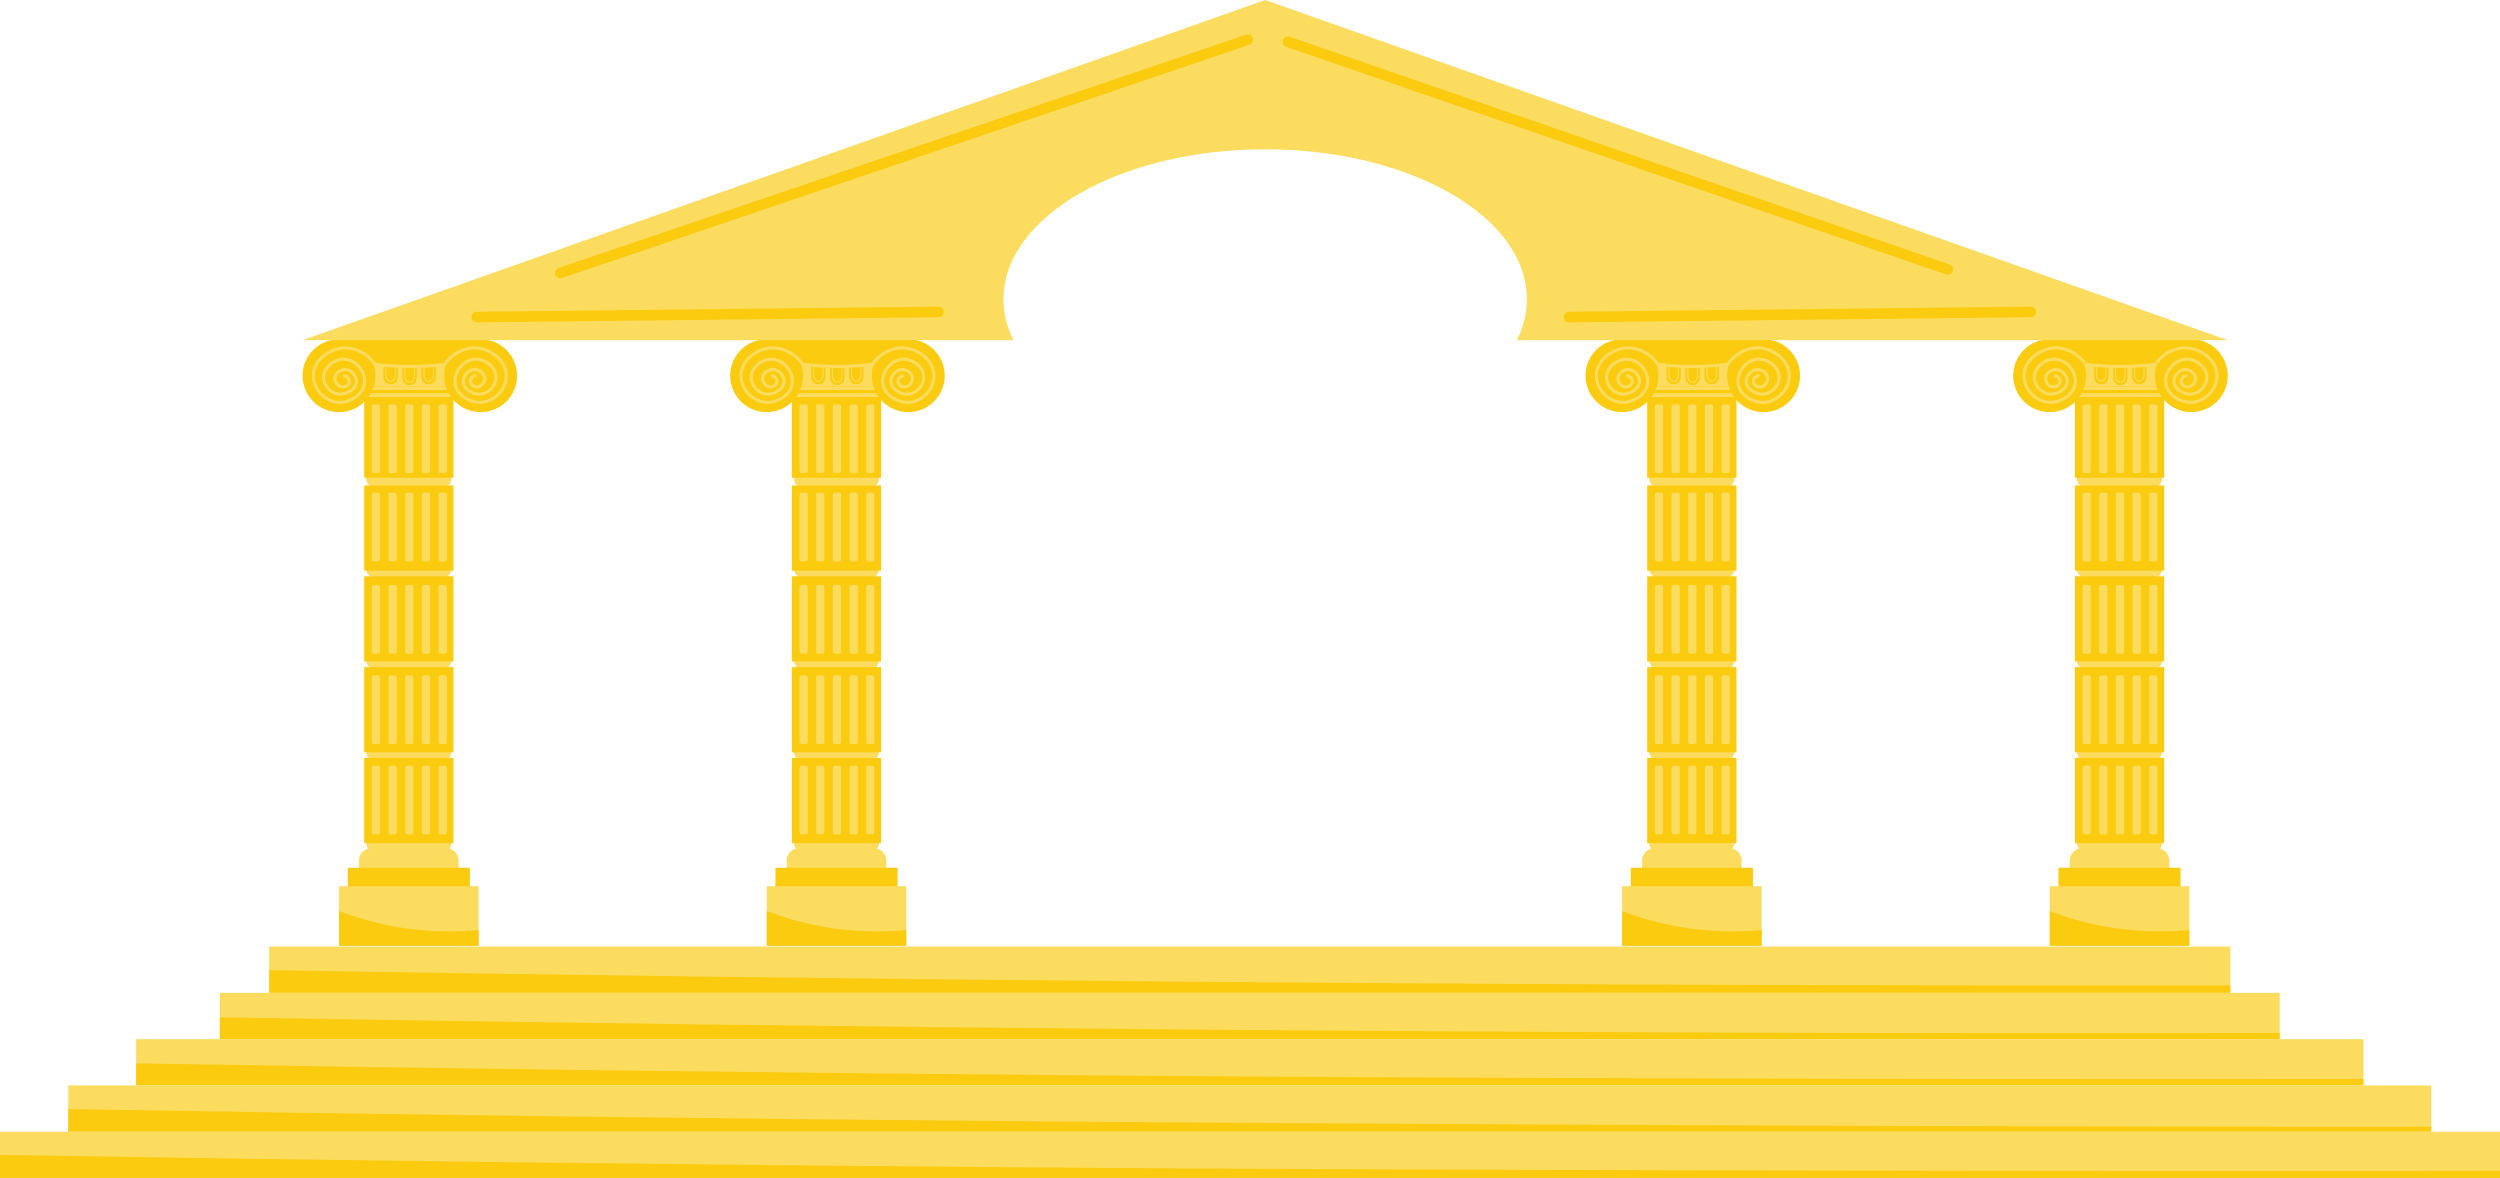 <?xml version="1.0" encoding="UTF-8"?>
<svg id="Layer_2" xmlns="http://www.w3.org/2000/svg" xmlns:xlink="http://www.w3.org/1999/xlink" viewBox="0 0 799.88 376.88">
  <defs>
    <style>
      .cls-1 {
        stroke-linecap: round;
        stroke-width: 3.39px;
      }

      .cls-1, .cls-2, .cls-3 {
        fill: none;
      }

      .cls-1, .cls-2, .cls-3, .cls-4 {
        stroke-miterlimit: 10;
      }

      .cls-1, .cls-3 {
        stroke: #facb0f;
      }

      .cls-5 {
        clip-path: url(#clippath-6);
      }

      .cls-6 {
        clip-path: url(#clippath-7);
      }

      .cls-7 {
        clip-path: url(#clippath-4);
      }

      .cls-2 {
        stroke-width: .99px;
      }

      .cls-2, .cls-4 {
        stroke: #fcdc5f;
      }

      .cls-3 {
        stroke-width: .16px;
      }

      .cls-8 {
        fill: #fcdc5f;
      }

      .cls-9 {
        clip-path: url(#clippath-1);
      }

      .cls-10 {
        clip-path: url(#clippath-5);
      }

      .cls-11 {
        clip-path: url(#clippath-8);
      }

      .cls-12 {
        clip-path: url(#clippath-3);
      }

      .cls-4 {
        fill: #facb0f;
        stroke-width: .33px;
      }

      .cls-13 {
        clip-path: url(#clippath-2);
      }

      .cls-14 {
        fill: #facb0f;
      }

      .cls-15 {
        clip-path: url(#clippath);
      }
    </style>
    <clipPath id="clippath">
      <rect class="cls-8" x="108.48" y="283.54" width="44.65" height="19.04" transform="translate(261.61 586.13) rotate(-180)"/>
    </clipPath>
    <clipPath id="clippath-1">
      <rect class="cls-8" x="245.31" y="283.54" width="44.65" height="19.04" transform="translate(535.28 586.13) rotate(-180)"/>
    </clipPath>
    <clipPath id="clippath-2">
      <rect class="cls-8" x="518.98" y="283.54" width="44.65" height="19.04" transform="translate(1082.62 586.13) rotate(-180)"/>
    </clipPath>
    <clipPath id="clippath-3">
      <rect class="cls-8" x="655.82" y="283.54" width="44.65" height="19.04" transform="translate(1356.29 586.13) rotate(-180)"/>
    </clipPath>
    <clipPath id="clippath-4">
      <rect class="cls-8" x="86.14" y="302.86" width="627.46" height="14.78"/>
    </clipPath>
    <clipPath id="clippath-5">
      <rect class="cls-8" x="70.34" y="317.67" width="659.05" height="14.78"/>
    </clipPath>
    <clipPath id="clippath-6">
      <rect class="cls-8" x="43.56" y="332.48" width="712.63" height="14.78"/>
    </clipPath>
    <clipPath id="clippath-7">
      <rect class="cls-8" x="21.84" y="347.29" width="756.05" height="14.78"/>
    </clipPath>
    <clipPath id="clippath-8">
      <rect class="cls-8" x="0" y="362.1" width="799.88" height="14.78"/>
    </clipPath>
  </defs>
  <g id="Layer_1-2" data-name="Layer_1">
    <g>
      <rect class="cls-8" x="116.51" y="125.94" width="28.57" height=".99" transform="translate(261.58 252.87) rotate(-180)"/>
      <rect class="cls-8" x="116.51" y="123.64" width="28.57" height=".99" transform="translate(261.58 248.27) rotate(-180)"/>
      <rect class="cls-14" x="116.51" y="124.63" width="28.57" height="1.31" transform="translate(261.58 250.57) rotate(-180)"/>
      <path class="cls-8" d="M114.86,115.43h31.85v4.27c0,2.17-1.76,3.94-3.94,3.94h-23.97c-2.17,0-3.94-1.76-3.94-3.94v-4.27h0Z"/>
      <path class="cls-14" d="M108.3,108.54h0s20.69,0,20.69,0h1.31s1.64,0,1.64,0h.99s21.01,0,21.01,0h0c6.36.09,11.49,5.27,11.49,11.66,0,6.44-5.22,11.66-11.66,11.66-6.44,0-11.66-5.22-11.66-11.66,0-1.57.31-3.07.87-4.43-.47.13-.55.99-1.86.99-2.64,0-5.49.57-9.19.65v-.32h-1.64s0,.32,0,.32c-3.71-.08-6.56-.65-9.19-.65-1.31,0-1.39-.85-1.86-.99.56,1.37.87,2.86.87,4.43,0,6.44-5.22,11.66-11.66,11.66-6.44,0-11.66-5.22-11.66-11.66,0-6.38,5.13-11.56,11.49-11.65Z"/>
      <g>
        <path class="cls-4" d="M137.13,123.15h0c1.36,0,2.46-1.1,2.46-2.46v-3.78s-4.93.33-4.93.33v3.45c0,1.36,1.1,2.46,2.46,2.46Z"/>
        <path class="cls-4" d="M137.13,122h0c.82,0,1.49-.9,1.49-2.01v-3.08l-2.98.27v2.81c0,1.11.67,2.01,1.49,2.01Z"/>
      </g>
      <g>
        <path class="cls-4" d="M124.98,123.15h0c-1.36,0-2.46-1.1-2.46-2.46v-3.78l4.93.33v3.45c0,1.36-1.1,2.46-2.46,2.46Z"/>
        <path class="cls-4" d="M124.98,122h0c-.82,0-1.49-.9-1.49-2.01v-3.08l2.98.27v2.81c0,1.11-.67,2.01-1.49,2.01Z"/>
      </g>
      <g>
        <path class="cls-4" d="M131.05,123.42c1.36,0,2.46-1.1,2.46-2.46v-3.78c-.71.03-1.45.05-2.22.05-.94,0-1.84-.02-2.71-.05,0,1.26,0,2.52,0,3.78,0,1.36,1.1,2.46,2.46,2.46Z"/>
        <path class="cls-4" d="M131.05,122.33c.84,0,1.52-.91,1.52-2.03v-3.11c-.44.03-.9.04-1.37.05-.58,0-1.14-.01-1.67-.05,0,1.04,0,2.08,0,3.11,0,1.12.68,2.03,1.52,2.03Z"/>
      </g>
      <path class="cls-8" d="M114.88,271.4h31.85v4.27c0,2.17-1.76,3.94-3.94,3.94h-23.97c-2.17,0-3.94-1.76-3.94-3.94v-4.27h0Z" transform="translate(261.61 551) rotate(-180)"/>
      <path class="cls-8" d="M117.18,266.63h27.25v3.08c0,1.57-1.27,2.84-2.84,2.84h-21.57c-1.57,0-2.84-1.27-2.84-2.84v-3.08h0Z"/>
      <path class="cls-8" d="M117.18,237.41h27.25v3.08c0,1.57-1.27,2.84-2.84,2.84h-21.57c-1.57,0-2.84-1.27-2.84-2.84v-3.08h0Z"/>
      <path class="cls-8" d="M117.18,208.18h27.25v3.08c0,1.57-1.27,2.84-2.84,2.84h-21.57c-1.57,0-2.84-1.27-2.84-2.84v-3.08h0Z"/>
      <path class="cls-8" d="M117.18,178.96h27.25v3.08c0,1.57-1.27,2.84-2.84,2.84h-21.57c-1.57,0-2.84-1.27-2.84-2.84v-3.08h0Z"/>
      <path class="cls-8" d="M117.18,150.07h27.25v3.08c0,1.57-1.27,2.84-2.84,2.84h-21.57c-1.57,0-2.84-1.27-2.84-2.84v-3.08h0Z"/>
      <rect class="cls-14" x="111.27" y="277.63" width="39.07" height="8.21" transform="translate(261.61 563.48) rotate(-180)"/>
      <rect class="cls-14" x="116.52" y="155.33" width="28.57" height="27.25" transform="translate(261.61 337.91) rotate(-180)"/>
      <rect class="cls-14" x="116.52" y="184.39" width="28.57" height="27.25" transform="translate(261.61 396.02) rotate(-180)"/>
      <rect class="cls-14" x="116.52" y="213.44" width="28.57" height="27.25" transform="translate(261.61 454.14) rotate(-180)"/>
      <rect class="cls-14" x="116.52" y="242.5" width="28.57" height="27.25" transform="translate(261.61 512.25) rotate(-180)"/>
      <rect class="cls-14" x="116.52" y="126.93" width="28.57" height="25.94" transform="translate(261.61 279.79) rotate(-180)"/>
      <rect class="cls-8" x="140.31" y="129.39" width="2.63" height="22" rx=".63" ry=".63" transform="translate(283.25 280.77) rotate(-180)"/>
      <rect class="cls-8" x="134.97" y="129.39" width="2.63" height="22" rx=".63" ry=".63" transform="translate(272.58 280.77) rotate(-180)"/>
      <rect class="cls-8" x="129.64" y="129.39" width="2.63" height="22" rx=".63" ry=".63" transform="translate(261.9 280.77) rotate(-180)"/>
      <rect class="cls-8" x="124.3" y="129.39" width="2.63" height="22" rx=".63" ry=".63" transform="translate(251.23 280.77) rotate(180)"/>
      <rect class="cls-8" x="118.97" y="129.39" width="2.63" height="22" rx=".63" ry=".63" transform="translate(240.56 280.77) rotate(180)"/>
      <rect class="cls-8" x="140.31" y="157.63" width="2.63" height="22" rx=".63" ry=".63" transform="translate(283.25 337.25) rotate(-180)"/>
      <rect class="cls-8" x="134.97" y="157.63" width="2.63" height="22" rx=".63" ry=".63" transform="translate(272.58 337.25) rotate(-180)"/>
      <rect class="cls-8" x="129.64" y="157.63" width="2.63" height="22" rx=".63" ry=".63" transform="translate(261.9 337.25) rotate(-180)"/>
      <rect class="cls-8" x="124.3" y="157.63" width="2.63" height="22" rx=".63" ry=".63" transform="translate(251.23 337.25) rotate(-180)"/>
      <rect class="cls-8" x="118.97" y="157.63" width="2.63" height="22" rx=".63" ry=".63" transform="translate(240.56 337.25) rotate(-180)"/>
      <rect class="cls-8" x="140.31" y="187.18" width="2.63" height="22" rx=".63" ry=".63" transform="translate(283.25 396.35) rotate(180)"/>
      <rect class="cls-8" x="134.97" y="187.18" width="2.63" height="22" rx=".63" ry=".63" transform="translate(272.58 396.35) rotate(180)"/>
      <rect class="cls-8" x="129.64" y="187.18" width="2.63" height="22" rx=".63" ry=".63" transform="translate(261.9 396.35) rotate(180)"/>
      <rect class="cls-8" x="124.3" y="187.18" width="2.63" height="22" rx=".63" ry=".63" transform="translate(251.23 396.35) rotate(180)"/>
      <rect class="cls-8" x="118.97" y="187.18" width="2.63" height="22" rx=".63" ry=".63" transform="translate(240.56 396.35) rotate(180)"/>
      <rect class="cls-8" x="140.31" y="216.07" width="2.63" height="22" rx=".63" ry=".63" transform="translate(283.25 454.14) rotate(180)"/>
      <rect class="cls-8" x="134.97" y="216.07" width="2.63" height="22" rx=".63" ry=".63" transform="translate(272.58 454.14) rotate(180)"/>
      <rect class="cls-8" x="129.64" y="216.07" width="2.63" height="22" rx=".63" ry=".63" transform="translate(261.9 454.14) rotate(180)"/>
      <rect class="cls-8" x="124.3" y="216.07" width="2.63" height="22" rx=".63" ry=".63" transform="translate(251.23 454.14) rotate(-180)"/>
      <rect class="cls-8" x="118.97" y="216.07" width="2.63" height="22" rx=".63" ry=".63" transform="translate(240.56 454.14) rotate(-180)"/>
      <rect class="cls-8" x="140.31" y="244.96" width="2.63" height="22" rx=".63" ry=".63" transform="translate(283.25 511.93) rotate(-180)"/>
      <rect class="cls-8" x="134.97" y="244.96" width="2.63" height="22" rx=".63" ry=".63" transform="translate(272.58 511.93) rotate(180)"/>
      <rect class="cls-8" x="129.64" y="244.96" width="2.63" height="22" rx=".63" ry=".63" transform="translate(261.9 511.93) rotate(-180)"/>
      <rect class="cls-8" x="124.3" y="244.96" width="2.63" height="22" rx=".63" ry=".63" transform="translate(251.23 511.93) rotate(180)"/>
      <rect class="cls-8" x="118.97" y="244.96" width="2.63" height="22" rx=".63" ry=".63" transform="translate(240.56 511.93) rotate(180)"/>
      <g>
        <rect class="cls-8" x="108.48" y="283.54" width="44.65" height="19.04" transform="translate(261.61 586.13) rotate(-180)"/>
        <g class="cls-15">
          <path class="cls-14" d="M155.25,297.33c-6.62.78-15.43,1.14-25.61-.33-12.75-1.84-22.83-5.84-29.62-9.19.35,11.82.71,23.64,1.06,35.46l60.74-10.18-6.57-15.76Z"/>
        </g>
      </g>
      <line class="cls-3" x1="143.76" y1="123.64" x2="118.15" y2="123.64"/>
      <g>
        <path class="cls-2" d="M131.77,117.24c-4.35.03-8.31-.24-11.81-.66-2.88-4.17-7.79-6.11-12.16-4.93-3.39.92-7.73,4.08-7.54,8.87.17,4.41,4.11,8.28,8.54,8.21,3.42-.06,7.68-2.48,7.87-6.57.18-3.89-3.41-7.54-7.22-7.22-2.99.24-6.23,2.94-5.91,6.24.25,2.53,2.54,4.88,5.25,4.93,2.53.04,5.37-1.91,5.25-4.27-.09-1.81-1.92-3.82-3.94-3.61-1.4.14-3.02,1.35-2.96,2.96.05,1.36,1.31,2.71,2.63,2.63.84-.05,1.9-.7,1.97-1.64.04-.53-.18-1.09-.61-1.48-.56-.51-1.23-.5-1.36-.49"/>
        <path class="cls-2" d="M130.46,117.24c4.35.03,8.31-.24,11.81-.66,2.88-4.17,7.79-6.11,12.16-4.93,3.39.92,7.73,4.08,7.54,8.87-.17,4.41-4.11,8.28-8.54,8.21-3.42-.06-7.68-2.48-7.87-6.57-.18-3.89,3.41-7.54,7.22-7.22,2.99.24,6.23,2.94,5.91,6.24-.25,2.53-2.54,4.88-5.25,4.93-2.53.04-5.37-1.91-5.25-4.27.09-1.81,1.92-3.82,3.94-3.61,1.4.14,3.02,1.35,2.96,2.96-.05,1.36-1.31,2.71-2.63,2.63-.84-.05-1.9-.7-1.97-1.64-.04-.53.18-1.09.61-1.48.56-.51,1.23-.5,1.36-.49"/>
      </g>
    </g>
    <g>
      <rect class="cls-8" x="253.34" y="125.94" width="28.57" height=".99" transform="translate(535.25 252.87) rotate(-180)"/>
      <rect class="cls-8" x="253.34" y="123.64" width="28.57" height=".99" transform="translate(535.25 248.27) rotate(-180)"/>
      <rect class="cls-14" x="253.34" y="124.63" width="28.57" height="1.31" transform="translate(535.25 250.57) rotate(-180)"/>
      <path class="cls-8" d="M251.7,115.43h31.85v4.27c0,2.17-1.76,3.94-3.94,3.94h-23.97c-2.17,0-3.94-1.76-3.94-3.94v-4.27h0Z"/>
      <path class="cls-14" d="M245.13,108.54h0s20.69,0,20.69,0h1.31s1.64,0,1.64,0h.99s21.01,0,21.01,0h0c6.36.09,11.49,5.27,11.49,11.66,0,6.44-5.22,11.66-11.66,11.66-6.44,0-11.66-5.22-11.66-11.66,0-1.57.31-3.07.87-4.43-.47.13-.55.99-1.86.99-2.64,0-5.49.57-9.19.65v-.32h-1.64s0,.32,0,.32c-3.71-.08-6.56-.65-9.19-.65-1.31,0-1.39-.85-1.86-.99.56,1.37.87,2.86.87,4.43,0,6.44-5.22,11.66-11.66,11.66-6.44,0-11.66-5.22-11.66-11.66,0-6.38,5.13-11.56,11.49-11.65Z"/>
      <g>
        <path class="cls-4" d="M273.96,123.15h0c1.36,0,2.46-1.1,2.46-2.46v-3.78s-4.93.33-4.93.33v3.45c0,1.36,1.1,2.46,2.46,2.46Z"/>
        <path class="cls-4" d="M273.96,122h0c.82,0,1.49-.9,1.49-2.01v-3.08s-2.98.27-2.98.27v2.81c0,1.11.67,2.01,1.49,2.01Z"/>
      </g>
      <g>
        <path class="cls-4" d="M261.82,123.15h0c-1.36,0-2.46-1.1-2.46-2.46v-3.78l4.93.33v3.45c0,1.36-1.1,2.46-2.46,2.46Z"/>
        <path class="cls-4" d="M261.82,122h0c-.82,0-1.49-.9-1.49-2.01v-3.08l2.98.27v2.81c0,1.11-.67,2.01-1.49,2.01Z"/>
      </g>
      <g>
        <path class="cls-4" d="M267.89,123.42c1.36,0,2.46-1.1,2.46-2.46v-3.78c-.71.03-1.45.05-2.22.05-.94,0-1.84-.02-2.71-.05v3.78c0,1.36,1.1,2.46,2.46,2.46Z"/>
        <path class="cls-4" d="M267.89,122.33c.84,0,1.52-.91,1.52-2.03v-3.11c-.44.03-.9.04-1.37.05-.58,0-1.14-.01-1.67-.05v3.11c0,1.12.68,2.03,1.52,2.03Z"/>
      </g>
      <path class="cls-8" d="M251.71,271.4h31.85v4.27c0,2.17-1.76,3.94-3.94,3.94h-23.97c-2.17,0-3.94-1.76-3.94-3.94v-4.27h0Z" transform="translate(535.28 551) rotate(-180)"/>
      <path class="cls-8" d="M254.01,266.63h27.25v3.08c0,1.57-1.27,2.84-2.84,2.84h-21.57c-1.57,0-2.84-1.27-2.84-2.84v-3.08h0Z"/>
      <path class="cls-8" d="M254.01,237.41h27.25v3.08c0,1.57-1.27,2.84-2.84,2.84h-21.57c-1.57,0-2.84-1.27-2.84-2.84v-3.08h0Z"/>
      <path class="cls-8" d="M254.01,208.18h27.25v3.08c0,1.57-1.27,2.84-2.84,2.84h-21.57c-1.57,0-2.84-1.27-2.84-2.84v-3.08h0Z"/>
      <path class="cls-8" d="M254.01,178.96h27.25v3.08c0,1.57-1.27,2.84-2.84,2.84h-21.57c-1.57,0-2.84-1.27-2.84-2.84v-3.08h0Z"/>
      <path class="cls-8" d="M254.01,150.07h27.25v3.08c0,1.57-1.27,2.84-2.84,2.84h-21.57c-1.57,0-2.84-1.27-2.84-2.84v-3.08h0Z"/>
      <rect class="cls-14" x="248.1" y="277.63" width="39.07" height="8.21" transform="translate(535.28 563.48) rotate(-180)"/>
      <rect class="cls-14" x="253.36" y="155.33" width="28.57" height="27.25" transform="translate(535.28 337.91) rotate(-180)"/>
      <rect class="cls-14" x="253.36" y="184.39" width="28.57" height="27.25" transform="translate(535.28 396.02) rotate(-180)"/>
      <rect class="cls-14" x="253.36" y="213.44" width="28.57" height="27.25" transform="translate(535.28 454.14) rotate(-180)"/>
      <rect class="cls-14" x="253.36" y="242.5" width="28.57" height="27.25" transform="translate(535.28 512.25) rotate(-180)"/>
      <rect class="cls-14" x="253.36" y="126.93" width="28.57" height="25.94" transform="translate(535.28 279.79) rotate(-180)"/>
      <rect class="cls-8" x="277.15" y="129.39" width="2.63" height="22" rx=".63" ry=".63" transform="translate(556.92 280.77) rotate(180)"/>
      <rect class="cls-8" x="271.81" y="129.39" width="2.63" height="22" rx=".63" ry=".63" transform="translate(546.25 280.78) rotate(-180)"/>
      <rect class="cls-8" x="266.47" y="129.39" width="2.63" height="22" rx=".63" ry=".63" transform="translate(535.58 280.77) rotate(180)"/>
      <rect class="cls-8" x="261.14" y="129.39" width="2.63" height="22" rx=".63" ry=".63" transform="translate(524.9 280.77) rotate(180)"/>
      <rect class="cls-8" x="255.8" y="129.39" width="2.63" height="22" rx=".63" ry=".63" transform="translate(514.23 280.77) rotate(180)"/>
      <rect class="cls-8" x="277.15" y="157.63" width="2.63" height="22" rx=".63" ry=".63" transform="translate(556.92 337.25) rotate(-180)"/>
      <rect class="cls-8" x="271.81" y="157.63" width="2.63" height="22" rx=".63" ry=".63" transform="translate(546.25 337.25) rotate(-180)"/>
      <rect class="cls-8" x="266.47" y="157.63" width="2.63" height="22" rx=".63" ry=".63" transform="translate(535.58 337.25) rotate(180)"/>
      <rect class="cls-8" x="261.14" y="157.63" width="2.63" height="22" rx=".63" ry=".63" transform="translate(524.9 337.25) rotate(-180)"/>
      <rect class="cls-8" x="255.8" y="157.63" width="2.63" height="22" rx=".63" ry=".63" transform="translate(514.23 337.25) rotate(180)"/>
      <rect class="cls-8" x="277.15" y="187.18" width="2.63" height="22" rx=".63" ry=".63" transform="translate(556.92 396.35) rotate(180)"/>
      <rect class="cls-8" x="271.81" y="187.18" width="2.63" height="22" rx=".63" ry=".63" transform="translate(546.25 396.35) rotate(180)"/>
      <rect class="cls-8" x="266.47" y="187.18" width="2.63" height="22" rx=".63" ry=".63" transform="translate(535.58 396.35) rotate(180)"/>
      <rect class="cls-8" x="261.14" y="187.18" width="2.63" height="22" rx=".63" ry=".63" transform="translate(524.9 396.35) rotate(180)"/>
      <rect class="cls-8" x="255.8" y="187.18" width="2.63" height="22" rx=".63" ry=".63" transform="translate(514.23 396.35) rotate(-180)"/>
      <rect class="cls-8" x="277.15" y="216.07" width="2.63" height="22" rx=".63" ry=".63" transform="translate(556.92 454.14) rotate(180)"/>
      <rect class="cls-8" x="271.81" y="216.07" width="2.63" height="22" rx=".63" ry=".63" transform="translate(546.25 454.14) rotate(-180)"/>
      <rect class="cls-8" x="266.47" y="216.07" width="2.63" height="22" rx=".63" ry=".63" transform="translate(535.58 454.14) rotate(-180)"/>
      <rect class="cls-8" x="261.14" y="216.07" width="2.63" height="22" rx=".63" ry=".63" transform="translate(524.9 454.14) rotate(-180)"/>
      <rect class="cls-8" x="255.8" y="216.07" width="2.63" height="22" rx=".63" ry=".63" transform="translate(514.23 454.14) rotate(-180)"/>
      <rect class="cls-8" x="277.15" y="244.96" width="2.63" height="22" rx=".63" ry=".63" transform="translate(556.92 511.93) rotate(180)"/>
      <rect class="cls-8" x="271.81" y="244.96" width="2.63" height="22" rx=".63" ry=".63" transform="translate(546.25 511.93) rotate(180)"/>
      <rect class="cls-8" x="266.47" y="244.96" width="2.63" height="22" rx=".63" ry=".63" transform="translate(535.58 511.93) rotate(180)"/>
      <rect class="cls-8" x="261.14" y="244.96" width="2.63" height="22" rx=".63" ry=".63" transform="translate(524.9 511.93) rotate(-180)"/>
      <rect class="cls-8" x="255.8" y="244.96" width="2.63" height="22" rx=".63" ry=".63" transform="translate(514.23 511.93) rotate(180)"/>
      <g>
        <rect class="cls-8" x="245.31" y="283.54" width="44.65" height="19.04" transform="translate(535.28 586.13) rotate(-180)"/>
        <g class="cls-9">
          <path class="cls-14" d="M292.09,297.33c-6.62.78-15.43,1.14-25.61-.33-12.75-1.84-22.83-5.84-29.62-9.19.35,11.82.71,23.64,1.06,35.46l60.74-10.18-6.57-15.76Z"/>
        </g>
      </g>
      <line class="cls-3" x1="280.59" y1="123.64" x2="254.98" y2="123.64"/>
      <g>
        <path class="cls-2" d="M268.61,117.24c-4.35.03-8.31-.24-11.81-.66-2.88-4.17-7.79-6.11-12.16-4.93-3.39.92-7.73,4.08-7.54,8.87.17,4.41,4.11,8.28,8.54,8.21,3.42-.06,7.68-2.48,7.87-6.57.18-3.89-3.41-7.54-7.22-7.22-2.99.24-6.23,2.94-5.91,6.24.25,2.53,2.54,4.88,5.25,4.93,2.53.04,5.37-1.91,5.25-4.27-.09-1.81-1.92-3.82-3.94-3.61-1.4.14-3.02,1.35-2.96,2.96.05,1.36,1.31,2.71,2.63,2.63.84-.05,1.9-.7,1.97-1.64.04-.53-.18-1.09-.61-1.48-.56-.51-1.23-.5-1.36-.49"/>
        <path class="cls-2" d="M267.3,117.24c4.35.03,8.31-.24,11.81-.66,2.88-4.17,7.79-6.11,12.16-4.93,3.39.92,7.73,4.08,7.54,8.87-.17,4.41-4.11,8.28-8.54,8.21-3.42-.06-7.68-2.48-7.87-6.57-.18-3.89,3.41-7.54,7.22-7.22,2.99.24,6.23,2.94,5.91,6.24-.25,2.53-2.54,4.88-5.25,4.93-2.53.04-5.37-1.91-5.25-4.27.09-1.81,1.92-3.82,3.94-3.61,1.4.14,3.02,1.35,2.96,2.96-.05,1.36-1.31,2.71-2.63,2.63-.84-.05-1.9-.7-1.97-1.64-.04-.53.18-1.09.61-1.48.56-.51,1.23-.5,1.36-.49"/>
      </g>
    </g>
    <g>
      <rect class="cls-8" x="527.01" y="125.94" width="28.57" height=".99" transform="translate(1082.59 252.87) rotate(-180)"/>
      <rect class="cls-8" x="527.01" y="123.64" width="28.57" height=".99" transform="translate(1082.59 248.27) rotate(-180)"/>
      <rect class="cls-14" x="527.01" y="124.63" width="28.57" height="1.31" transform="translate(1082.59 250.57) rotate(-180)"/>
      <path class="cls-8" d="M525.37,115.43h31.85v4.27c0,2.17-1.76,3.94-3.94,3.94h-23.97c-2.17,0-3.94-1.76-3.94-3.94v-4.27h0Z"/>
      <path class="cls-14" d="M518.8,108.54h0s20.69,0,20.69,0h1.31s1.64,0,1.64,0h.99s21.01,0,21.01,0h0c6.36.09,11.49,5.27,11.49,11.66,0,6.44-5.22,11.66-11.66,11.66-6.44,0-11.66-5.22-11.66-11.66,0-1.57.31-3.07.87-4.43-.47.13-.55.99-1.86.99-2.64,0-5.49.57-9.19.65v-.32h-1.64s0,.32,0,.32c-3.71-.08-6.56-.65-9.19-.65-1.31,0-1.39-.85-1.86-.99.56,1.37.87,2.86.87,4.43,0,6.44-5.22,11.66-11.66,11.66-6.44,0-11.66-5.22-11.66-11.66,0-6.38,5.13-11.56,11.49-11.65Z"/>
      <g>
        <path class="cls-4" d="M547.64,123.15h0c1.36,0,2.46-1.1,2.46-2.46v-3.78s-4.93.33-4.93.33v3.45c0,1.36,1.1,2.46,2.46,2.46Z"/>
        <path class="cls-4" d="M547.64,122h0c.82,0,1.49-.9,1.49-2.01v-3.08s-2.98.27-2.98.27v2.81c0,1.11.67,2.01,1.49,2.01Z"/>
      </g>
      <g>
        <path class="cls-4" d="M535.49,123.15h0c-1.36,0-2.46-1.1-2.46-2.46v-3.78l4.93.33v3.45c0,1.36-1.1,2.46-2.46,2.46Z"/>
        <path class="cls-4" d="M535.49,122h0c-.82,0-1.49-.9-1.49-2.01v-3.08l2.98.27v2.81c0,1.11-.67,2.01-1.49,2.01Z"/>
      </g>
      <g>
        <path class="cls-4" d="M541.56,123.42c1.36,0,2.46-1.1,2.46-2.46v-3.78c-.71.03-1.45.05-2.22.05-.94,0-1.84-.02-2.71-.05v3.78c0,1.36,1.1,2.46,2.46,2.46Z"/>
        <path class="cls-4" d="M541.56,122.33c.84,0,1.52-.91,1.52-2.03v-3.11c-.44.03-.9.04-1.37.05-.58,0-1.14-.01-1.67-.05v3.11c0,1.12.68,2.03,1.52,2.03Z"/>
      </g>
      <path class="cls-8" d="M525.39,271.4h31.85v4.27c0,2.17-1.76,3.94-3.94,3.94h-23.97c-2.17,0-3.94-1.76-3.94-3.94v-4.27h0Z" transform="translate(1082.62 551) rotate(-180)"/>
      <path class="cls-8" d="M527.68,266.63h27.25v3.08c0,1.57-1.27,2.84-2.84,2.84h-21.57c-1.57,0-2.84-1.27-2.84-2.84v-3.08h0Z"/>
      <path class="cls-8" d="M527.68,237.41h27.25v3.08c0,1.57-1.27,2.84-2.84,2.84h-21.57c-1.57,0-2.84-1.27-2.84-2.84v-3.08h0Z"/>
      <path class="cls-8" d="M527.68,208.18h27.25v3.08c0,1.57-1.27,2.84-2.84,2.84h-21.57c-1.57,0-2.84-1.27-2.84-2.84v-3.08h0Z"/>
      <path class="cls-8" d="M527.68,178.96h27.25v3.08c0,1.57-1.27,2.84-2.84,2.84h-21.57c-1.57,0-2.84-1.27-2.84-2.84v-3.08h0Z"/>
      <path class="cls-8" d="M527.68,150.07h27.25v3.08c0,1.57-1.27,2.84-2.84,2.84h-21.57c-1.57,0-2.84-1.27-2.84-2.84v-3.08h0Z"/>
      <rect class="cls-14" x="521.77" y="277.63" width="39.07" height="8.21" transform="translate(1082.62 563.48) rotate(-180)"/>
      <rect class="cls-14" x="527.03" y="155.33" width="28.57" height="27.25" transform="translate(1082.62 337.91) rotate(-180)"/>
      <rect class="cls-14" x="527.03" y="184.39" width="28.57" height="27.25" transform="translate(1082.62 396.02) rotate(-180)"/>
      <rect class="cls-14" x="527.03" y="213.44" width="28.57" height="27.25" transform="translate(1082.62 454.14) rotate(-180)"/>
      <rect class="cls-14" x="527.03" y="242.5" width="28.57" height="27.25" transform="translate(1082.62 512.25) rotate(-180)"/>
      <rect class="cls-14" x="527.03" y="126.93" width="28.57" height="25.94" transform="translate(1082.62 279.79) rotate(-180)"/>
      <rect class="cls-8" x="550.82" y="129.39" width="2.63" height="22" rx=".63" ry=".63" transform="translate(1104.26 280.77) rotate(180)"/>
      <rect class="cls-8" x="545.48" y="129.39" width="2.63" height="22" rx=".63" ry=".63" transform="translate(1093.59 280.77) rotate(180)"/>
      <rect class="cls-8" x="540.15" y="129.39" width="2.63" height="22" rx=".63" ry=".63" transform="translate(1082.92 280.77) rotate(180)"/>
      <rect class="cls-8" x="534.81" y="129.39" width="2.63" height="22" rx=".63" ry=".63" transform="translate(1072.25 280.77) rotate(-180)"/>
      <rect class="cls-8" x="529.48" y="129.39" width="2.63" height="22" rx=".63" ry=".63" transform="translate(1061.58 280.78) rotate(-180)"/>
      <rect class="cls-8" x="550.82" y="157.63" width="2.63" height="22" rx=".63" ry=".63" transform="translate(1104.26 337.25) rotate(-180)"/>
      <rect class="cls-8" x="545.48" y="157.63" width="2.63" height="22" rx=".63" ry=".63" transform="translate(1093.59 337.25) rotate(-180)"/>
      <rect class="cls-8" x="540.15" y="157.63" width="2.63" height="22" rx=".63" ry=".63" transform="translate(1082.92 337.25) rotate(-180)"/>
      <rect class="cls-8" x="534.81" y="157.63" width="2.63" height="22" rx=".63" ry=".63" transform="translate(1072.25 337.25) rotate(-180)"/>
      <rect class="cls-8" x="529.48" y="157.63" width="2.63" height="22" rx=".63" ry=".63" transform="translate(1061.58 337.25) rotate(-180)"/>
      <rect class="cls-8" x="550.82" y="187.18" width="2.63" height="22" rx=".63" ry=".63" transform="translate(1104.26 396.35) rotate(180)"/>
      <rect class="cls-8" x="545.48" y="187.18" width="2.63" height="22" rx=".63" ry=".63" transform="translate(1093.59 396.35) rotate(180)"/>
      <rect class="cls-8" x="540.15" y="187.18" width="2.63" height="22" rx=".63" ry=".63" transform="translate(1082.92 396.35) rotate(180)"/>
      <rect class="cls-8" x="534.81" y="187.18" width="2.63" height="22" rx=".63" ry=".63" transform="translate(1072.25 396.35) rotate(180)"/>
      <rect class="cls-8" x="529.48" y="187.18" width="2.63" height="22" rx=".63" ry=".63" transform="translate(1061.58 396.35) rotate(180)"/>
      <rect class="cls-8" x="550.82" y="216.07" width="2.63" height="22" rx=".63" ry=".63" transform="translate(1104.26 454.14) rotate(-180)"/>
      <rect class="cls-8" x="545.48" y="216.07" width="2.63" height="22" rx=".63" ry=".63" transform="translate(1093.59 454.14) rotate(-180)"/>
      <rect class="cls-8" x="540.15" y="216.07" width="2.63" height="22" rx=".63" ry=".63" transform="translate(1082.92 454.14) rotate(-180)"/>
      <rect class="cls-8" x="534.81" y="216.07" width="2.63" height="22" rx=".63" ry=".63" transform="translate(1072.25 454.14) rotate(180)"/>
      <rect class="cls-8" x="529.48" y="216.07" width="2.63" height="22" rx=".63" ry=".63" transform="translate(1061.58 454.14) rotate(-180)"/>
      <rect class="cls-8" x="550.82" y="244.96" width="2.63" height="22" rx=".63" ry=".63" transform="translate(1104.26 511.93) rotate(-180)"/>
      <rect class="cls-8" x="545.48" y="244.96" width="2.63" height="22" rx=".63" ry=".63" transform="translate(1093.59 511.93) rotate(-180)"/>
      <rect class="cls-8" x="540.15" y="244.96" width="2.63" height="22" rx=".63" ry=".63" transform="translate(1082.92 511.93) rotate(180)"/>
      <rect class="cls-8" x="534.81" y="244.96" width="2.63" height="22" rx=".63" ry=".63" transform="translate(1072.25 511.93) rotate(180)"/>
      <rect class="cls-8" x="529.48" y="244.96" width="2.63" height="22" rx=".63" ry=".63" transform="translate(1061.58 511.93) rotate(180)"/>
      <g>
        <rect class="cls-8" x="518.98" y="283.54" width="44.65" height="19.04" transform="translate(1082.62 586.13) rotate(-180)"/>
        <g class="cls-13">
          <path class="cls-14" d="M565.76,297.33c-6.62.78-15.43,1.14-25.61-.33-12.75-1.84-22.83-5.84-29.62-9.19.35,11.82.71,23.64,1.06,35.46l60.74-10.18-6.57-15.76Z"/>
        </g>
      </g>
      <line class="cls-3" x1="554.27" y1="123.64" x2="528.65" y2="123.64"/>
      <g>
        <path class="cls-2" d="M542.28,117.24c-4.35.03-8.31-.24-11.81-.66-2.88-4.17-7.79-6.11-12.16-4.93-3.39.92-7.73,4.08-7.54,8.87.17,4.41,4.11,8.28,8.54,8.21,3.42-.06,7.68-2.48,7.87-6.57.18-3.89-3.41-7.54-7.22-7.22-2.99.24-6.23,2.94-5.91,6.24.25,2.53,2.54,4.88,5.25,4.93,2.53.04,5.37-1.91,5.25-4.27-.09-1.81-1.92-3.82-3.94-3.61-1.4.14-3.02,1.35-2.96,2.96.05,1.36,1.31,2.71,2.63,2.63.84-.05,1.9-.7,1.97-1.64.04-.53-.18-1.09-.61-1.48-.56-.51-1.23-.5-1.36-.49"/>
        <path class="cls-2" d="M540.97,117.24c4.35.03,8.31-.24,11.81-.66,2.88-4.17,7.79-6.11,12.16-4.93,3.39.92,7.73,4.08,7.54,8.87-.17,4.41-4.11,8.28-8.54,8.21-3.42-.06-7.68-2.48-7.87-6.57-.18-3.89,3.41-7.54,7.22-7.22,2.99.24,6.23,2.94,5.91,6.24-.25,2.53-2.54,4.88-5.25,4.93-2.53.04-5.37-1.91-5.25-4.27.09-1.81,1.92-3.82,3.94-3.61,1.4.14,3.02,1.35,2.96,2.96-.05,1.36-1.31,2.71-2.63,2.63-.84-.05-1.9-.7-1.97-1.64-.04-.53.18-1.09.61-1.48.56-.51,1.23-.5,1.36-.49"/>
      </g>
    </g>
    <g>
      <rect class="cls-8" x="663.85" y="125.94" width="28.57" height=".99" transform="translate(1356.26 252.87) rotate(-180)"/>
      <rect class="cls-8" x="663.85" y="123.64" width="28.57" height=".99" transform="translate(1356.26 248.27) rotate(-180)"/>
      <rect class="cls-14" x="663.85" y="124.63" width="28.57" height="1.31" transform="translate(1356.26 250.57) rotate(-180)"/>
      <path class="cls-8" d="M662.21,115.43h31.85v4.27c0,2.17-1.76,3.94-3.94,3.94h-23.97c-2.17,0-3.94-1.76-3.94-3.94v-4.27h0Z"/>
      <path class="cls-14" d="M655.64,108.54h0s20.69,0,20.69,0h1.31s1.64,0,1.64,0h.99s21.01,0,21.01,0h0c6.36.09,11.49,5.27,11.49,11.66,0,6.44-5.22,11.66-11.66,11.66-6.44,0-11.66-5.22-11.66-11.66,0-1.57.31-3.07.87-4.43-.47.13-.55.99-1.86.99-2.64,0-5.49.57-9.19.65v-.32h-1.64s0,.32,0,.32c-3.71-.08-6.56-.65-9.19-.65-1.31,0-1.39-.85-1.86-.99.56,1.37.87,2.86.87,4.43,0,6.44-5.22,11.66-11.66,11.66-6.44,0-11.66-5.22-11.66-11.66,0-6.38,5.13-11.56,11.49-11.65Z"/>
      <g>
        <path class="cls-4" d="M684.47,123.15h0c1.36,0,2.46-1.1,2.46-2.46v-3.78s-4.93.33-4.93.33v3.45c0,1.36,1.1,2.46,2.46,2.46Z"/>
        <path class="cls-4" d="M684.47,122h0c.82,0,1.49-.9,1.49-2.01v-3.08l-2.98.27v2.81c0,1.11.67,2.01,1.49,2.01Z"/>
      </g>
      <g>
        <path class="cls-4" d="M672.32,123.15h0c-1.36,0-2.46-1.1-2.46-2.46v-3.78l4.93.33v3.45c0,1.36-1.1,2.46-2.46,2.46Z"/>
        <path class="cls-4" d="M672.32,122h0c-.82,0-1.49-.9-1.49-2.01v-3.08l2.98.27v2.81c0,1.11-.67,2.01-1.49,2.01Z"/>
      </g>
      <g>
        <path class="cls-4" d="M678.4,123.42c1.36,0,2.46-1.1,2.46-2.46v-3.78c-.71.03-1.45.05-2.22.05-.94,0-1.84-.02-2.71-.05,0,1.26,0,2.52,0,3.78,0,1.36,1.1,2.46,2.46,2.46Z"/>
        <path class="cls-4" d="M678.4,122.33c.84,0,1.52-.91,1.52-2.03v-3.11c-.44.03-.9.04-1.37.05-.58,0-1.14-.01-1.67-.05,0,1.04,0,2.08,0,3.11,0,1.12.68,2.03,1.52,2.03Z"/>
      </g>
      <path class="cls-8" d="M662.22,271.4h31.85v4.27c0,2.17-1.76,3.94-3.94,3.94h-23.97c-2.17,0-3.94-1.76-3.94-3.94v-4.27h0Z" transform="translate(1356.29 551) rotate(-180)"/>
      <path class="cls-8" d="M664.52,266.63h27.25v3.08c0,1.57-1.27,2.84-2.84,2.84h-21.57c-1.57,0-2.84-1.27-2.84-2.84v-3.08h0Z"/>
      <path class="cls-8" d="M664.52,237.41h27.25v3.08c0,1.57-1.27,2.84-2.84,2.84h-21.57c-1.57,0-2.84-1.27-2.84-2.84v-3.08h0Z"/>
      <path class="cls-8" d="M664.52,208.18h27.25v3.08c0,1.57-1.27,2.84-2.84,2.84h-21.57c-1.57,0-2.84-1.27-2.84-2.84v-3.08h0Z"/>
      <path class="cls-8" d="M664.52,178.96h27.25v3.08c0,1.57-1.27,2.84-2.84,2.84h-21.57c-1.57,0-2.84-1.27-2.84-2.84v-3.08h0Z"/>
      <path class="cls-8" d="M664.52,150.07h27.25v3.08c0,1.57-1.27,2.84-2.84,2.84h-21.57c-1.57,0-2.84-1.27-2.84-2.84v-3.08h0Z"/>
      <rect class="cls-14" x="658.61" y="277.63" width="39.07" height="8.21" transform="translate(1356.29 563.48) rotate(-180)"/>
      <rect class="cls-14" x="663.86" y="155.33" width="28.57" height="27.25" transform="translate(1356.29 337.91) rotate(-180)"/>
      <rect class="cls-14" x="663.86" y="184.39" width="28.57" height="27.25" transform="translate(1356.29 396.02) rotate(-180)"/>
      <rect class="cls-14" x="663.86" y="213.44" width="28.57" height="27.25" transform="translate(1356.29 454.14) rotate(-180)"/>
      <rect class="cls-14" x="663.86" y="242.5" width="28.57" height="27.25" transform="translate(1356.29 512.25) rotate(-180)"/>
      <rect class="cls-14" x="663.86" y="126.93" width="28.57" height="25.94" transform="translate(1356.29 279.79) rotate(-180)"/>
      <rect class="cls-8" x="687.65" y="129.39" width="2.63" height="22" rx=".63" ry=".63" transform="translate(1377.93 280.77) rotate(180)"/>
      <rect class="cls-8" x="682.32" y="129.39" width="2.63" height="22" rx=".63" ry=".63" transform="translate(1367.26 280.77) rotate(180)"/>
      <rect class="cls-8" x="676.98" y="129.39" width="2.63" height="22" rx=".63" ry=".63" transform="translate(1356.59 280.77) rotate(180)"/>
      <rect class="cls-8" x="671.65" y="129.39" width="2.63" height="22" rx=".63" ry=".63" transform="translate(1345.92 280.77) rotate(180)"/>
      <rect class="cls-8" x="666.31" y="129.39" width="2.63" height="22" rx=".63" ry=".63" transform="translate(1335.25 280.77) rotate(180)"/>
      <rect class="cls-8" x="687.65" y="157.63" width="2.63" height="22" rx=".63" ry=".63" transform="translate(1377.93 337.25) rotate(-180)"/>
      <rect class="cls-8" x="682.32" y="157.63" width="2.63" height="22" rx=".63" ry=".63" transform="translate(1367.26 337.25) rotate(-180)"/>
      <rect class="cls-8" x="676.98" y="157.63" width="2.63" height="22" rx=".63" ry=".63" transform="translate(1356.59 337.25) rotate(-180)"/>
      <rect class="cls-8" x="671.65" y="157.63" width="2.63" height="22" rx=".63" ry=".63" transform="translate(1345.92 337.25) rotate(-180)"/>
      <rect class="cls-8" x="666.31" y="157.63" width="2.63" height="22" rx=".63" ry=".63" transform="translate(1335.25 337.25) rotate(-180)"/>
      <rect class="cls-8" x="687.65" y="187.18" width="2.63" height="22" rx=".63" ry=".63" transform="translate(1377.93 396.35) rotate(180)"/>
      <rect class="cls-8" x="682.32" y="187.18" width="2.63" height="22" rx=".63" ry=".63" transform="translate(1367.26 396.35) rotate(-180)"/>
      <rect class="cls-8" x="676.98" y="187.18" width="2.63" height="22" rx=".63" ry=".63" transform="translate(1356.59 396.35) rotate(-180)"/>
      <rect class="cls-8" x="671.65" y="187.18" width="2.63" height="22" rx=".63" ry=".63" transform="translate(1345.92 396.35) rotate(180)"/>
      <rect class="cls-8" x="666.31" y="187.18" width="2.63" height="22" rx=".63" ry=".63" transform="translate(1335.25 396.35) rotate(-180)"/>
      <rect class="cls-8" x="687.65" y="216.07" width="2.63" height="22" rx=".63" ry=".63" transform="translate(1377.93 454.14) rotate(-180)"/>
      <rect class="cls-8" x="682.32" y="216.07" width="2.63" height="22" rx=".63" ry=".63" transform="translate(1367.26 454.14) rotate(-180)"/>
      <rect class="cls-8" x="676.98" y="216.07" width="2.63" height="22" rx=".63" ry=".63" transform="translate(1356.59 454.14) rotate(-180)"/>
      <rect class="cls-8" x="671.65" y="216.07" width="2.63" height="22" rx=".63" ry=".63" transform="translate(1345.92 454.14) rotate(180)"/>
      <rect class="cls-8" x="666.31" y="216.07" width="2.63" height="22" rx=".63" ry=".63" transform="translate(1335.25 454.14) rotate(180)"/>
      <rect class="cls-8" x="687.65" y="244.96" width="2.63" height="22" rx=".63" ry=".63" transform="translate(1377.93 511.93) rotate(180)"/>
      <rect class="cls-8" x="682.32" y="244.96" width="2.63" height="22" rx=".63" ry=".63" transform="translate(1367.26 511.93) rotate(-180)"/>
      <rect class="cls-8" x="676.98" y="244.96" width="2.63" height="22" rx=".63" ry=".63" transform="translate(1356.59 511.93) rotate(180)"/>
      <rect class="cls-8" x="671.65" y="244.96" width="2.63" height="22" rx=".63" ry=".63" transform="translate(1345.92 511.93) rotate(-180)"/>
      <rect class="cls-8" x="666.31" y="244.96" width="2.63" height="22" rx=".63" ry=".63" transform="translate(1335.25 511.93) rotate(-180)"/>
      <g>
        <rect class="cls-8" x="655.82" y="283.54" width="44.65" height="19.04" transform="translate(1356.29 586.13) rotate(-180)"/>
        <g class="cls-12">
          <path class="cls-14" d="M702.59,297.33c-6.62.78-15.43,1.14-25.61-.33-12.75-1.84-22.83-5.84-29.62-9.19.35,11.82.71,23.64,1.06,35.46l60.74-10.18-6.57-15.76Z"/>
        </g>
      </g>
      <line class="cls-3" x1="691.1" y1="123.64" x2="665.49" y2="123.64"/>
      <g>
        <path class="cls-2" d="M679.12,117.24c-4.35.03-8.31-.24-11.81-.66-2.88-4.17-7.79-6.11-12.16-4.93-3.39.92-7.73,4.08-7.54,8.87.17,4.41,4.11,8.28,8.54,8.21,3.42-.06,7.68-2.48,7.87-6.57.18-3.89-3.41-7.54-7.22-7.22-2.99.24-6.23,2.94-5.91,6.24.25,2.53,2.54,4.88,5.25,4.93,2.53.04,5.37-1.91,5.25-4.27-.09-1.81-1.92-3.82-3.94-3.61-1.4.14-3.02,1.35-2.96,2.96.05,1.36,1.31,2.71,2.63,2.63.84-.05,1.9-.7,1.97-1.64.04-.53-.18-1.09-.61-1.48-.56-.51-1.23-.5-1.36-.49"/>
        <path class="cls-2" d="M677.81,117.24c4.35.03,8.31-.24,11.81-.66,2.88-4.17,7.79-6.11,12.16-4.93,3.39.92,7.73,4.08,7.54,8.87-.17,4.41-4.11,8.28-8.54,8.21-3.42-.06-7.68-2.48-7.87-6.57-.18-3.89,3.41-7.54,7.22-7.22,2.99.24,6.23,2.94,5.91,6.24-.25,2.53-2.54,4.88-5.25,4.93-2.53.04-5.37-1.91-5.25-4.27.09-1.81,1.92-3.82,3.94-3.61,1.4.14,3.02,1.35,2.96,2.96-.05,1.36-1.31,2.71-2.63,2.63-.84-.05-1.9-.7-1.97-1.64-.04-.53.18-1.09.61-1.48.56-.51,1.23-.5,1.36-.49"/>
      </g>
    </g>
    <path class="cls-8" d="M321.06,95.71c0-26.48,37.49-47.94,83.73-47.94s83.73,21.46,83.73,47.94c0,4.55-1.11,8.96-3.18,13.13h227.44L404.79,0,96.8,108.84h227.44c-2.07-4.17-3.18-8.58-3.18-13.13Z"/>
    <g>
      <rect class="cls-8" x="86.14" y="302.86" width="627.46" height="14.78"/>
      <g class="cls-7">
        <path class="cls-14" d="M736.3,324.85H70.09v-14.7c103.88,1.78,207.75,3.1,311.61,3.96,118.37.98,236.76,1.35,355.16,1.13-.19,3.2-.38,6.41-.57,9.61Z"/>
      </g>
    </g>
    <g>
      <rect class="cls-8" x="70.34" y="317.67" width="659.05" height="14.78"/>
      <g class="cls-10">
        <path class="cls-14" d="M732.9,340.12H66.7v-14.7c103.88,1.78,207.75,3.1,311.61,3.96,118.37.98,236.76,1.35,355.16,1.13-.19,3.2-.38,6.41-.57,9.61Z"/>
      </g>
    </g>
    <g>
      <rect class="cls-8" x="43.56" y="332.48" width="712.63" height="14.78"/>
      <g class="cls-5">
        <path class="cls-14" d="M767.4,354.82H37.29v-14.7c103.88,1.78,207.75,3.1,311.61,3.96,118.37.98,300.66,1.35,419.06,1.13-.19,3.2-.38,6.41-.57,9.61Z"/>
      </g>
    </g>
    <g>
      <rect class="cls-8" x="21.84" y="347.29" width="756.05" height="14.78"/>
      <g class="cls-6">
        <path class="cls-14" d="M790.02,370.09l-770.26-.57v-14.7c103.88,1.78,207.75,3.1,311.61,3.96,118.37.98,340.81,1.92,459.22,1.7-.19,3.2-.38,6.41-.57,9.61Z"/>
      </g>
    </g>
    <g>
      <rect class="cls-8" x="0" y="362.1" width="799.88" height="14.78"/>
      <g class="cls-11">
        <path class="cls-14" d="M805.83,384.23H-.05v-14.7c108.52,1.78,217.04,3.1,325.55,3.96,123.66.98,357.24,1.35,480.93,1.13-.2,3.2-.39,6.41-.59,9.61Z"/>
      </g>
    </g>
    <line class="cls-1" x1="152.52" y1="101.45" x2="300.27" y2="99.8"/>
    <line class="cls-1" x1="179.24" y1="87.35" x2="399.24" y2="12.7"/>
    <line class="cls-1" x1="623.19" y1="86.22" x2="412.07" y2="13.38"/>
    <line class="cls-1" x1="502.03" y1="101.45" x2="649.77" y2="99.8"/>
  </g>
</svg>